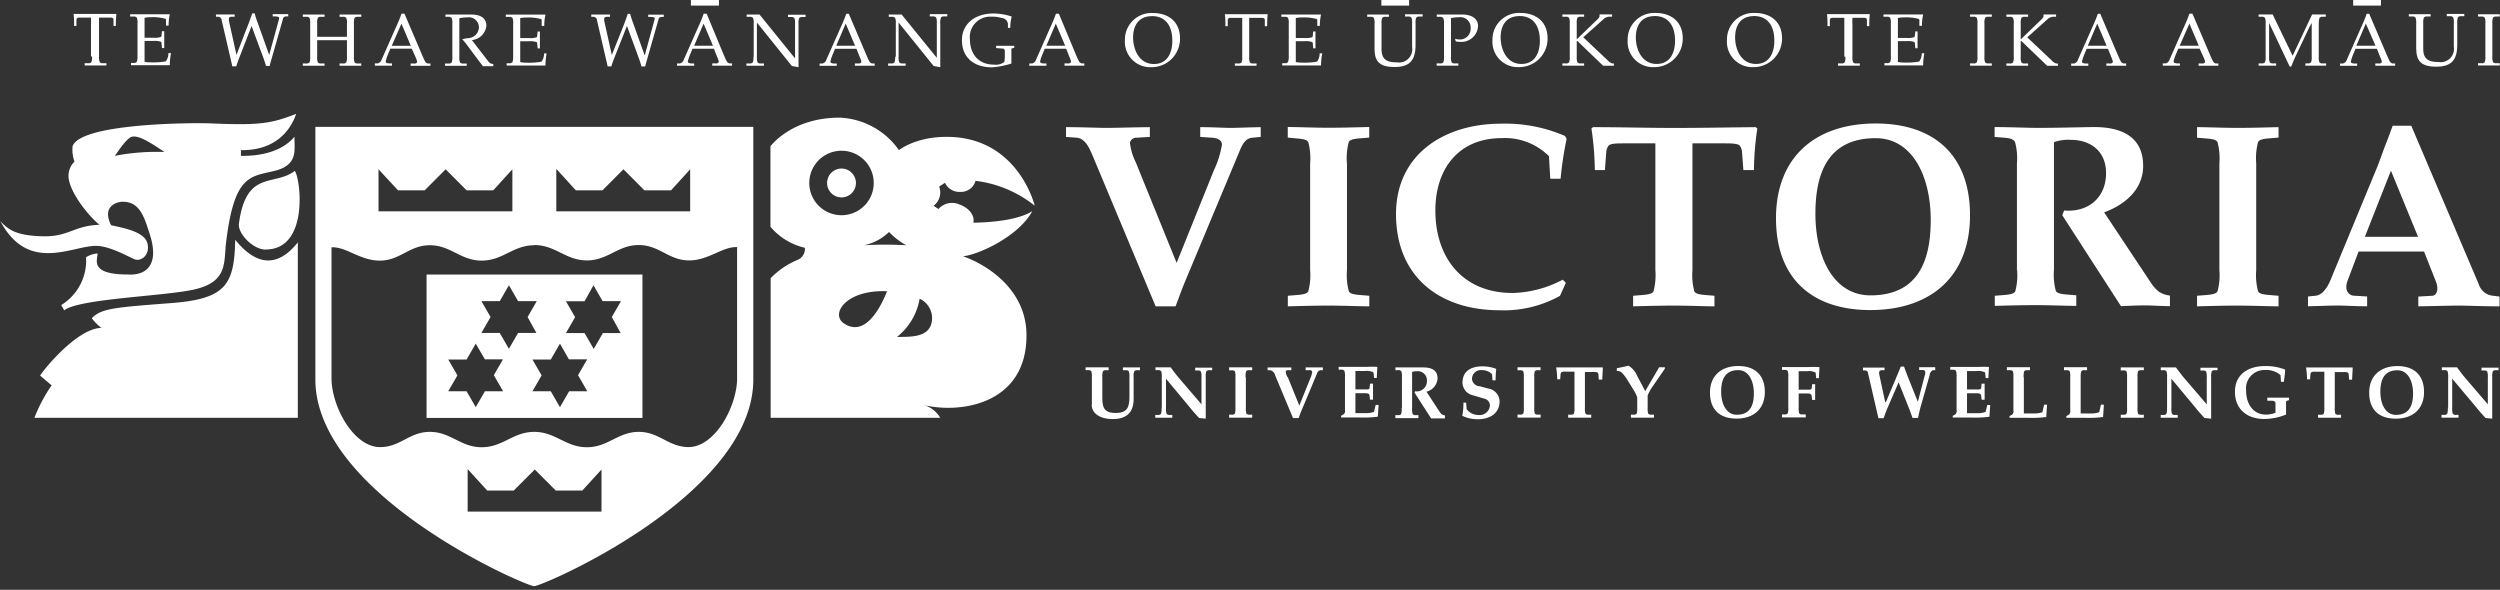 <svg xmlns="http://www.w3.org/2000/svg" viewBox="0 0 376.14 88.74"><rect x="0" y="0" width="376.14" height="88.74" fill="#333333" stroke="none"/><defs><style>.a{fill:transparent}.b{fill:#fff}</style></defs><title>logo_vic-mq</title><path class="a" d="M0 .01h376.12v88.73H0V.01z"/><path class="b" d="M360.71 55.08c2.5 0 4 1.36 4 3.91s-1.69 4-4.25 4-4-1.37-4-3.91 1.69-4 4.25-4zm0 .63c-2.08 0-2.57 1.55-2.57 3.23 0 1.85.77 3.48 2.35 3.48 2.08 0 2.57-1.54 2.57-3.22 0-1.85-.77-3.49-2.35-3.49zM70.36 70.64v6.33H90.5v-6.33l-2.88 3.16h-4l-3.16-3.16-3.16 3.16h-4l-2.88-3.16zM56.95 25.47v6.33h20.14v-6.33l-2.88 3.17h-4l-3.16-3.17-3.16 3.17h-4l-2.94-3.17zm26.75 0v6.33h20.14v-6.33l-2.88 3.17h-4l-3.16-3.17-3.16 3.17h-4l-2.88-3.17zM80.39 36.9c-3.22 0-4.7 2.31-7.92 2.31s-4.7-2.38-7.92-2.31c-3 .06-4.33 2.26-7.33 2.31s-5.13-2.12-7.34-2v19.91c.11 4.17 3.33 10.15 7.32 10.15 3 0 4.35-2.23 7.35-2.29 3.22-.07 4.7 2.31 7.92 2.31s4.7-2.31 7.92-2.31 4.7 2.31 7.92 2.31 4.7-2.37 7.92-2.31c3 .06 4.33 2.24 7.33 2.29 4 0 7.23-6 7.34-10.15V37.18c-2.21-.11-4.37 2.07-7.34 2s-4.33-2.24-7.33-2.31c-3.22-.07-4.7 2.31-7.92 2.31s-4.7-2.31-7.92-2.31zm0 51.3c-1.3 0-32.94-13.71-32.94-31.11v-38h65.89v38c0 17.4-31.66 31.11-33 31.11zm-4.71-29.36l-1.38-2.39 1.38-2.39h-2.73l-1.37-2.36-1.38 2.39h-2.76l1.38 2.39-1.38 2.39h2.76l1.38 2.39 1.38-2.39h2.76zm17.71-8.72l-1.34-2.42 1.38-2.39h-2.76l-1.38-2.39-1.34 2.41h-2.8l1.38 2.39-1.38 2.39h2.8l1.38 2.39 1.38-2.39h2.76zm-12.67 0l-1.34-2.42 1.38-2.39h-2.81l-1.38-2.39-1.38 2.39h-2.76l1.38 2.39-1.38 2.39h2.76l1.38 2.39 1.38-2.39h2.76zm7.63 8.72l-1.38-2.39 1.38-2.39h-2.76l-1.34-2.36-1.38 2.39h-2.76l1.38 2.39-1.38 2.39h2.76l1.38 2.39 1.38-2.39h2.76zM64.14 41.3h32.52v21.58H64.18V41.29zm-24.19-3.75c-1.86 0-4.21-2.41-4-3.91 1.09-8.17 5.3-5.54 8.4-7.93.88 1.15 2.18 11.83-4.38 11.83zm98.41 7.42a9.34 9.34 0 0 1-3.41 5.73c1.75-.05 4.57.18 5.18-2a3.22 3.22 0 0 0-1.73-3.74zm-4.89-1.15c-6.18-.27-8.58 3.42-6.51 4.83 3.93 2.67 6.48-4.92 6.51-4.83zm.29-8.92a7.59 7.59 0 0 1-3.76 2 53.85 53.85 0 0 1 6.35 0 10.73 10.73 0 0 1-2.59-2zm-12-7.37a4.85 4.85 0 1 0 4.85-4.85 4.85 4.85 0 0 0-4.85 4.85zm19.41 3.95a2.72 2.72 0 0 1 3.21-.7c1.43.49 2.33 1.7 2.06 2.73 7.12-.14 8.82-1.79 8.87-1.73-2.07 3.81-8.13 6.56-10.42 6.78 3.24 1.11 9.59 4.8 9.55 11.93 0 10.42-10.11 11.87-15.79 10.37a4.17 4.17 0 0 1 2.81 2h-25.51v-21a11.93 11.93 0 0 1 4.15-2.8 1.81 1.81 0 0 0 1-1.78 9.58 9.58 0 0 1-5.18-3.16V22.01s3.13-4.31 10.41-4.31a11.46 11.46 0 0 1 8.92 4.89s2.42-2 7.19-2c10.76 0 13.24 10.36 13.24 10.36a17.61 17.61 0 0 0-8.9-3.74 2.29 2.29 0 0 1-2.34 1.66 2.37 2.37 0 0 1-2.26-1.37l-.88.57a2.47 2.47 0 0 1 .16 1.09 2.54 2.54 0 0 1-1 1.8l.81.54zm-16.73-3.95a2.17 2.17 0 1 1 2.17 2.17 2.17 2.17 0 0 1-2.17-2.17zm-79.63 8.86v26.47H5.18a23.44 23.44 0 0 1 2.59-4.89c-1-.81-1.81-1.55-1.73-1.44-.09-.11 5.31-7.12 9.21-7.2a8 8 0 0 1-1.44-1.44c1.39-1.55 3.87-1.66 12.08-2.3s9.35-2.87 9.5-9.51c2 2.45 5.48 5.41 9.49.3zM24.75 22.88c-2.63-1.81-4-2.5-4.89-2.31s-2.61 3-2.59 2.88a32.81 32.81 0 0 1 7.48-.58zm-9.8 10.93c-1.88-1.58-4.28-4.74-4.61-6.91a3 3 0 0 1 .87-2.59 5.14 5.14 0 0 1-.29-2.3c1.14-3.41 17.38-3.56 20.72-3.45 7.59.34 9.21 0 12.95-1.44-.1-.13-1.25 5.57-8.34 5.47v.86c2.8.05 6.13-.58 8.06-2.88-.06 1.93.67 4.3-3.16 5.18-3.69.85-6 .73-7.19 11.22-.24 3 0 5.55-4.89 6.62-4.71 1-17.17 1.35-19.41 3.1l-.45-.79a7.86 7.86 0 0 0 3.74-7.2 3.87 3.87 0 0 1 1.73-.57c0 1-1.26 3.17 4.6 3.17.11 0 5.51.64 3.17-6.33-.73-2.18-1.38-4.66-4-4.61 0-.05-3.41.16-1.73 3.53 2.39.5 5.11 1.09 5.48 2.8s-1 2.73-2 2.3-3.77-2-5.75-2c-3.66 0-10.2 4.15-14.39-3.71 1.21 1.3 2.36 2.16 6.33 2.27s4.71-1.62 8.63-1.73zM354.05 0h4.18v.84h-4.18V0zM103.99 0h4.18v.84h-4.22V0zm271 3.5v5a2 2 0 0 0 .1.84.52.52 0 0 0 .47.17h.54v.34h-3.27v-.34h.54a.52.52 0 0 0 .47-.17 2 2 0 0 0 .1-.84v-5a2 2 0 0 0-.1-.84.52.52 0 0 0-.47-.17h-.54v-.34h3.27v.34h-.54a.52.52 0 0 0-.47.17 2 2 0 0 0-.1.84zm-361.3 5V3.77a11.14 11.14 0 0 0 0-1.12h-1.74c-.34 0-.42.1-.45.37v.88h-.35c0-.6 0-1.22-.08-1.8h6.44c-.06.58-.08 1.2-.08 1.8h-.35v-.88c0-.27-.11-.37-.45-.37H14.9V8.5a2 2 0 0 0 .1.84.52.52 0 0 0 .47.17h.54v.34h-3.27v-.34h.54a.52.52 0 0 0 .47-.17 2 2 0 0 0 .1-.84zm7 0v-5a2 2 0 0 0-.1-.84.52.52 0 0 0-.47-.17h-.54v-.34h5.97a7.47 7.47 0 0 0-.18 1.7h-.39v-.73a.3.3 0 0 0-.1-.3 6.94 6.94 0 0 0-2.19-.23 3.84 3.84 0 0 0-.94.09v3h1.29a3.1 3.1 0 0 0 1.18-.12.42.42 0 0 0 .09-.29l.06-.58h.34v2.54h-.34l-.06-.66a.37.37 0 0 0-.09-.28 2.78 2.78 0 0 0-1.18-.13h-1.29v3.13a3.86 3.86 0 0 0 .94.09 10.27 10.27 0 0 0 2.26-.15 2.07 2.07 0 0 0 .39-1.25h.39a9.61 9.61 0 0 0-.18 1.83h-5.84v-.34h.4a.55.55 0 0 0 .47-.17 2 2 0 0 0 .1-.84zm18.56-.8l-1.4-3.79-1.9 4.92c-.15.38-.29.76-.4 1.15h-.6c-.08-.41-.17-.76-.26-1.15l-1.33-5.75a.57.57 0 0 0-.56-.56h-.31v-.34h2.82v.34h-.47c-.29 0-.51.08-.37.74l1.11 5 1.37-3.56c.35-.88.7-1.78 1-2.69h.36a14.2 14.2 0 0 0 .46 1.41l1.73 4.85 1.49-5.43c.07-.27-.09-.34-.51-.37h-.45v-.34h2.34v.34h-.36a.43.43 0 0 0-.42.32l-1.71 6c-.09.32-.21.67-.3 1.13h-.56c-.25-.88-.51-1.53-.79-2.3zm14-4.16v5a2 2 0 0 0 .1.84.52.52 0 0 0 .47.17h.54v.34h-3.27v-.34h.54a.52.52 0 0 0 .47-.17 2 2 0 0 0 .1-.84V6.05h-4.48v2.49a2 2 0 0 0 .1.84.52.52 0 0 0 .47.17h.54v.34h-3.27v-.34h.54a.52.52 0 0 0 .47-.17 2 2 0 0 0 .1-.84v-5a2 2 0 0 0-.1-.84.52.52 0 0 0-.47-.17h-.54v-.34h3.27v.34h-.54a.52.52 0 0 0-.47.17 2 2 0 0 0-.1.84v2h4.48v-2a2 2 0 0 0-.1-.84.52.52 0 0 0-.47-.17h-.54v-.34h3.27v.34h-.54a.52.52 0 0 0-.47.17 2 2 0 0 0-.1.84zm5.73 3.35h2.83L60.4 3.56l-1.45 3.31zm1.88-4.82l2.71 6.35c.1.22.22.52.36.76a.62.62 0 0 0 .45.38h.38v.34h-2.98v-.34h.53a.43.43 0 0 0 .46-.22 2.6 2.6 0 0 0-.23-.71l-.59-1.31h-3.22l-.31.75a6.44 6.44 0 0 0-.39 1.16c0 .23.19.28.54.31h.41v.34H56.4v-.34h.41a.8.8 0 0 0 .6-.55l2-4.52c.35-.78.73-1.61 1-2.41h.36zm8.25.65v5.83a2 2 0 0 0 .1.84.52.52 0 0 0 .47.17h.54v.34h-3.27v-.34h.54a.52.52 0 0 0 .47-.17 2 2 0 0 0 .1-.84v-5a2 2 0 0 0-.11-.85.55.55 0 0 0-.47-.17h-.46v-.34h3.9c1.79 0 2.26.87 2.26 1.68A2.4 2.4 0 0 1 71 6.03l2.54 3.3a.86.86 0 0 0 .68.29v.34h-1.57c-.14-.22-.31-.41-.46-.61l-2.06-2.76c-.18-.25-.39-.46-.58-.69a7.7 7.7 0 0 1 1.05-.18 1.65 1.65 0 0 0 1.45-1.56 1.51 1.51 0 0 0-1.77-1.54 4.34 4.34 0 0 0-1.14.13zm8.1 5.83v-5a2 2 0 0 0-.1-.84.52.52 0 0 0-.47-.17h-.54V2.2h5.97a7.5 7.5 0 0 0-.18 1.7h-.39v-.73a.29.29 0 0 0-.1-.3 6.94 6.94 0 0 0-2.19-.23 3.83 3.83 0 0 0-.94.09v3h1.29a3.1 3.1 0 0 0 1.18-.12.42.42 0 0 0 .09-.29l.06-.58h.34v2.54h-.34l-.06-.66a.37.37 0 0 0-.09-.28 2.78 2.78 0 0 0-1.18-.13h-1.29v3.13a3.86 3.86 0 0 0 .94.09 10.26 10.26 0 0 0 2.26-.15 2.07 2.07 0 0 0 .39-1.25h.39a9.61 9.61 0 0 0-.18 1.83h-5.84v-.34h.4a.55.55 0 0 0 .47-.17 2 2 0 0 0 .1-.84zm18.52-.86l-1.4-3.79-1.95 4.94c-.15.38-.29.76-.4 1.15h-.56c-.08-.41-.17-.76-.26-1.15l-1.33-5.75a.56.56 0 0 0-.56-.56h-.31v-.34h2.82v.34h-.47c-.29 0-.51.08-.37.74l1.11 5 1.4-3.49c.35-.88.7-1.78 1-2.69h.36a14.2 14.2 0 0 0 .46 1.41L97 8.35l1.49-5.43c.07-.27-.09-.34-.51-.37h-.45v-.34h2.34v.34h-.36a.43.43 0 0 0-.42.32l-1.71 6c-.09.32-.21.67-.3 1.13h-.56c-.25-.88-.51-1.53-.79-2.3zm8.71-.81h2.83l-1.41-3.33-1.42 3.33zm1.88-4.82l2.63 6.34c.1.22.22.52.36.76a.62.62 0 0 0 .45.38h.38v.34h-2.98v-.34h.53a.43.43 0 0 0 .46-.22 2.6 2.6 0 0 0-.23-.71l-.51-1.28h-3.22l-.31.75a6.44 6.44 0 0 0-.39 1.16c0 .23.19.28.54.31h.41v.34h-2.58v-.34h.41a.8.8 0 0 0 .6-.55l2-4.52c.35-.78.73-1.61 1-2.41h.36zm7.08 6.48v-5a2 2 0 0 0-.1-.84.55.55 0 0 0-.47-.17h-.49v-.34h1.94l5.34 6.6V3.57a2 2 0 0 0-.1-.84.55.55 0 0 0-.47-.17h-.49v-.34h2.64v.34h-.49a.55.55 0 0 0-.47.17 2 2 0 0 0-.1.84v6.54l-1-.18-5.26-6.54v5.15a2 2 0 0 0 .1.84.55.55 0 0 0 .47.17h.49v.34h-2.64v-.34h.49a.55.55 0 0 0 .47-.17 2 2 0 0 0 .1-.84zm12.42-1.66h2.83l-1.41-3.33-1.42 3.33zm1.88-4.82l2.71 6.35c.1.22.22.52.36.76a.62.62 0 0 0 .45.38h.38v.34h-2.98v-.34h.52a.43.43 0 0 0 .46-.22 2.6 2.6 0 0 0-.23-.71l-.51-1.28h-3.22l-.31.75a6.44 6.44 0 0 0-.39 1.16c0 .23.19.28.54.31h.41v.34h-2.58v-.34h.41a.8.8 0 0 0 .6-.55l2-4.52c.35-.78.73-1.61 1-2.41h.36zm7.08 6.48v-5a2 2 0 0 0-.1-.84.55.55 0 0 0-.47-.17h-.49v-.34h1.94l5.29 6.51V3.48a2 2 0 0 0-.1-.84.55.55 0 0 0-.47-.17h-.49v-.34h2.64v.34h-.49a.55.55 0 0 0-.47.17 2 2 0 0 0-.1.84v6.63l-1-.18-5.27-6.54v5.15a2 2 0 0 0 .1.84.55.55 0 0 0 .47.17h.49v.34h-2.64v-.34h.49a.55.55 0 0 0 .47-.17 2 2 0 0 0 .1-.84zm16.4.25V7.7a.34.34 0 0 0-.38-.39l-.93-.08v-.34h2.74v.28l-.32.11c-.12 0-.12.09-.12.41v1.87a12.56 12.56 0 0 1-2.94.57c-2.49 0-4.5-1.29-4.5-4.1 0-2.46 2-4 4.72-4a8.81 8.81 0 0 1 2.77.46 7 7 0 0 0-.22 1.7h-.35V3.6a1 1 0 0 0-.93-.89 4.81 4.81 0 0 0-1.56-.2 3.06 3.06 0 0 0-3.23 3.39c0 2.23 1.3 3.82 3.6 3.82a2.08 2.08 0 0 0 1.56-.39 1.06 1.06 0 0 0 .06-.46zm6.25-1.91h2.83l-1.41-3.33-1.42 3.33zm1.88-4.82l2.64 6.34c.1.22.22.52.36.76a.62.62 0 0 0 .45.38h.38v.34h-2.98v-.34h.53a.43.43 0 0 0 .46-.22 2.61 2.61 0 0 0-.23-.71l-.51-1.28h-3.22l-.31.75a6.44 6.44 0 0 0-.39 1.16c0 .23.19.28.54.31h.41v.34h-2.58v-.34h.41a.8.8 0 0 0 .6-.55l2-4.52c.35-.78.73-1.61 1-2.41h.36zm14 .37c-1.94 0-2.83 1.36-2.83 3.2s.92 4 3.13 4c1.87 0 2.77-1.45 2.77-3.51 0-2.21-1-3.7-3.07-3.7zm-.06 7.68a3.82 3.82 0 0 1-4-4.07 4 4 0 0 1 4.2-4.08c2.39 0 4.09 1.34 4.09 3.82a4.28 4.28 0 0 1-4.33 4.33zm13.65-1.57V2.69h-1.73c-.33 0-.42.1-.45.37v.88h-.35c0-.6 0-1.22-.08-1.8h6.44c-.06.58-.08 1.2-.08 1.8h-.35v-.88c0-.27-.11-.37-.45-.37h-1.9v5.85a2 2 0 0 0 .1.84.52.52 0 0 0 .47.17h.54v.34h-3.27v-.34h.54a.52.52 0 0 0 .47-.17 2 2 0 0 0 .1-.84zm7 0v-5a2 2 0 0 0-.1-.84.52.52 0 0 0-.47-.17h-.54v-.34h5.97a7.47 7.47 0 0 0-.18 1.7h-.39v-.73a.29.29 0 0 0-.1-.3 6.94 6.94 0 0 0-2.19-.23 3.83 3.83 0 0 0-.94.09v3h1.29a3.1 3.1 0 0 0 1.18-.12.42.42 0 0 0 .09-.29l.06-.58h.34v2.54h-.34l-.06-.66a.37.37 0 0 0-.09-.28 2.79 2.79 0 0 0-1.18-.13h-1.29v3.13a3.85 3.85 0 0 0 .94.09 10.27 10.27 0 0 0 2.26-.15 2.07 2.07 0 0 0 .39-1.25h.39a9.57 9.57 0 0 0-.18 1.83h-5.84v-.34h.4a.55.55 0 0 0 .47-.17 2 2 0 0 0 .1-.84zm12.91-1v-4a2 2 0 0 0-.1-.84.52.52 0 0 0-.47-.17h-.54v-.34h3.27v.34h-.54a.52.52 0 0 0-.47.17 2 2 0 0 0-.1.84v3.84c0 1.59.83 2 2.3 2a2 2 0 0 0 2.3-2.31V3.5a2 2 0 0 0-.1-.84.55.55 0 0 0-.47-.17h-.49v-.34h2.64v.34h-.49a.55.55 0 0 0-.47.17 2 2 0 0 0-.1.84v3.23c0 2.39-.91 3.35-3.16 3.35-1.9 0-3-.57-3-2.61zm11.5-4.84v5.83a2 2 0 0 0 .1.84.52.52 0 0 0 .47.17h.54v.34h-3.27v-.34h.54a.52.52 0 0 0 .47-.17 2 2 0 0 0 .1-.84v-5a1.87 1.87 0 0 0-.11-.81.57.57 0 0 0-.48-.19h-.5v-.34h3.9c1.08 0 2.31.45 2.31 1.71a2.51 2.51 0 0 1-2.68 2.4 3.4 3.4 0 0 1-.67-.07l-.11-.4a2.4 2.4 0 0 0 .74.11 1.61 1.61 0 0 0 1.61-1.67 1.56 1.56 0 0 0-1.81-1.67 4.33 4.33 0 0 0-1.14.13zm10.3-.28c-1.95 0-2.83 1.36-2.83 3.2s.92 4 3.13 4c1.87 0 2.77-1.45 2.77-3.51 0-2.21-1-3.7-3.07-3.7zm-.06 7.68a3.82 3.82 0 0 1-4-4.07 4 4 0 0 1 4.2-4.08c2.39 0 4.09 1.34 4.09 3.82a4.28 4.28 0 0 1-4.33 4.33zm8.68-3.86v2.29a2 2 0 0 0 .1.84.52.52 0 0 0 .47.17h.54v.34h-3.27v-.34h.54a.52.52 0 0 0 .47-.17 2 2 0 0 0 .1-.84v-5a2 2 0 0 0-.1-.84.52.52 0 0 0-.47-.17h-.54v-.34h3.27v.34h-.54a.51.51 0 0 0-.47.17 2 2 0 0 0-.1.84v2.39l3.11-3a1.17 1.17 0 0 0 .32-.44v-.31h1.89v.34h-.47a1.42 1.42 0 0 0-.87.42l-3 2.68 3.69 3.48a1.49 1.49 0 0 0 .69.46h.23v.34h-1.62l-3.89-3.74-.11.08zm11.72-3.82c-1.95 0-2.83 1.36-2.83 3.2s.92 4 3.13 4c1.87 0 2.77-1.45 2.77-3.51 0-2.21-1-3.7-3.07-3.7zm-.06 7.68a3.82 3.82 0 0 1-4-4.07 4 4 0 0 1 4.2-4.08c2.39 0 4.09 1.34 4.09 3.82a4.28 4.28 0 0 1-4.33 4.33zm15-7.68c-1.95 0-2.83 1.36-2.83 3.2s.92 4 3.13 4c1.87 0 2.77-1.45 2.77-3.51 0-2.21-1-3.7-3.07-3.7zm-.06 7.68a3.82 3.82 0 0 1-4-4.07 4 4 0 0 1 4.2-4.08c2.39 0 4.09 1.34 4.09 3.82a4.28 4.28 0 0 1-4.33 4.33zm13.66-1.57V2.68h-1.73c-.34 0-.42.1-.45.37v.88h-.35c0-.6 0-1.22-.08-1.8h6.44c-.06.58-.08 1.2-.08 1.8h-.35v-.88c0-.27-.11-.37-.45-.37h-1.73a11 11 0 0 0 0 1.12v4.73a2 2 0 0 0 .1.84.52.52 0 0 0 .47.17h.54v.34h-3.28v-.34h.54a.52.52 0 0 0 .47-.17 2 2 0 0 0 .1-.84zm7 0v-5a2 2 0 0 0-.1-.84.52.52 0 0 0-.47-.17h-.54v-.34h5.97a7.48 7.48 0 0 0-.18 1.7h-.39v-.73a.29.29 0 0 0-.1-.3 6.94 6.94 0 0 0-2.19-.23 3.84 3.84 0 0 0-.94.09v3h1.29a3.1 3.1 0 0 0 1.18-.12.43.43 0 0 0 .09-.29l.06-.58h.34v2.54h-.34l-.06-.66a.37.37 0 0 0-.09-.28 2.78 2.78 0 0 0-1.18-.13h-1.29v3.13a3.86 3.86 0 0 0 .94.09 10.27 10.27 0 0 0 2.26-.15 2.08 2.08 0 0 0 .39-1.25h.39a9.65 9.65 0 0 0-.18 1.83h-5.83V9.5h.4a.55.55 0 0 0 .47-.17 2 2 0 0 0 .1-.84zm14.08-5v5a2 2 0 0 0 .1.84.52.52 0 0 0 .47.17h.54v.34h-3.27v-.34h.54a.52.52 0 0 0 .47-.17 2 2 0 0 0 .1-.84v-5a2 2 0 0 0-.1-.84.51.51 0 0 0-.47-.17h-.54v-.34h3.27v.34h-.54a.51.51 0 0 0-.47.17 2 2 0 0 0-.1.84zm5.46 2.72v2.29a2 2 0 0 0 .1.84.52.52 0 0 0 .47.17h.54v.34h-3.27v-.34h.54a.52.52 0 0 0 .47-.17 2 2 0 0 0 .1-.84v-5a2 2 0 0 0-.1-.84.52.52 0 0 0-.47-.17h-.54v-.34h3.27v.34h-.54a.52.52 0 0 0-.47.17 2 2 0 0 0-.1.84v2.39l3.11-3a1.15 1.15 0 0 0 .32-.44v-.31h1.89v.34h-.47a1.42 1.42 0 0 0-.87.42l-3 2.68 3.69 3.48a1.49 1.49 0 0 0 .69.46h.24v.34h-1.62l-3.89-3.74-.11.08zm10.08.63h2.84l-1.41-3.33-1.42 3.33zm1.88-4.82l2.71 6.35c.1.22.22.52.36.76a.62.62 0 0 0 .45.38h.38v.34h-2.98v-.34h.53a.43.43 0 0 0 .46-.22 2.61 2.61 0 0 0-.23-.71l-.51-1.28h-3.21l-.31.75a6.44 6.44 0 0 0-.39 1.16c0 .23.19.28.54.31h.41v.34h-2.58v-.34h.41a.8.8 0 0 0 .6-.55l2-4.52c.35-.78.73-1.61 1-2.41h.32zm12 4.82h2.83l-1.41-3.33-1.46 3.32zm1.88-4.82l2.71 6.35c.1.22.22.52.36.76a.62.62 0 0 0 .45.38h.38v.34h-2.98v-.34h.53a.43.43 0 0 0 .46-.22 2.59 2.59 0 0 0-.24-.71l-.59-1.3h-3.22l-.31.75a6.37 6.37 0 0 0-.39 1.16c0 .23.19.28.54.31h.41v.34h-2.58v-.34h.41a.8.8 0 0 0 .6-.55l2-4.52c.35-.78.73-1.61 1-2.41h.36zm19 1.47v5a2 2 0 0 0 .1.84.52.52 0 0 0 .47.17h.54v.34h-3.12v-.34h.38a.55.55 0 0 0 .47-.17 2 2 0 0 0 .1-.84V3.46a9.08 9.08 0 0 0-.49.92l-2 4.22c-.21.46-.4.95-.6 1.42h-.22l-3.1-6.56v5.07a2 2 0 0 0 .1.84.55.55 0 0 0 .47.17h.49v.34h-2.64v-.34h.49a.55.55 0 0 0 .47-.17 2 2 0 0 0 .1-.84v-5a2 2 0 0 0-.1-.84.55.55 0 0 0-.47-.17h-.49v-.34h2.12l3 6.21 2.93-6.21h2.06v.34h-.47a.55.55 0 0 0-.47.17 2 2 0 0 0-.1.84zm5.71 3.35h2.83l-1.46-3.34-1.42 3.33zm1.88-4.82l2.71 6.35c.1.22.22.52.36.76a.62.62 0 0 0 .45.38h.38v.34h-2.98v-.34h.53a.43.43 0 0 0 .46-.22 2.58 2.58 0 0 0-.24-.71l-.51-1.28h-3.22l-.31.75a6.44 6.44 0 0 0-.39 1.16c0 .23.19.28.54.31h.41v.34h-2.58v-.34h.41a.8.8 0 0 0 .6-.55l2-4.52c.35-.78.73-1.61 1-2.41h.36zm7.07 5.43v-4a2 2 0 0 0-.1-.84.52.52 0 0 0-.47-.17h-.54v-.34h3.28v.34h-.54a.52.52 0 0 0-.47.17 2 2 0 0 0-.1.84v3.84c0 1.59.83 2 2.3 2a2 2 0 0 0 2.3-2.31V3.45a2 2 0 0 0-.1-.84.54.54 0 0 0-.47-.17h-.49V2.1h2.64v.34h-.49a.55.55 0 0 0-.47.17 2 2 0 0 0-.1.84v3.23c0 2.39-.91 3.35-3.16 3.35-1.9 0-3-.57-3-2.61zM207.83 0h4.18v.84h-4.18V0zm151.92 25.63l-3.94 10h8l-4.1-10zm5 12.22h-9.89l-1.66 4.4c-.55 1.49.24 2.2.95 2.24l2 .12v1.47c-1.89 0-3.31-.11-4.45-.11s-2.56.07-4.45.11v-1.47l1.18-.12c1-.12 1.74-1.22 2.21-2.36l7.13-17.25 1-2.72.63-1.62.59-1.62h2.8l10.16 23.85a2.47 2.47 0 0 0 2.17 1.73l.95.12v1.47c-2.64 0-4.57-.11-6.11-.11s-3.51.07-6.11.11v-1.47l2.09-.12c.63 0 1.06-.9.55-2.16l-1.77-4.48zM170.84 24.31l6.19 15.24 5.6-13.91a14.86 14.86 0 0 0 1.22-3.86c0-.71-.67-1-1.46-1.06l-1.81-.12v-1.47c1.93 0 3.43.11 4.57.11s2.6-.08 4.53-.11v1.47l-1.26.12c-.87.08-1.38.71-1.85 1.85l-8.2 19.62c-.55 1.3-1 2.6-1.5 3.9h-3l-9.42-22.53c-.47-1.1-1.1-2.72-2.44-2.84l-1.62-.12v-1.47c2.6 0 4.61.11 6.15.11s3.51-.08 6.46-.11v1.47l-2 .12a1 1 0 0 0-1 .75 9.18 9.18 0 0 0 .83 2.84zm31.82.27v16.06a9.45 9.45 0 0 0 .28 3.19c.16.31.59.47 1.62.55l1.46.12v1.59c-1.62 0-3.78-.11-6.11-.11s-4.53.07-6.15.11V44.5l1.46-.12c1-.08 1.46-.24 1.62-.55a9.43 9.43 0 0 0 .28-3.19V24.58a9.42 9.42 0 0 0-.28-3.19c-.16-.31-.59-.47-1.62-.55l-1.47-.14v-1.59c1.62 0 3.78.11 6.15.11s4.49-.08 6.11-.11v1.59l-1.46.12c-1 .08-1.46.24-1.62.55a9.44 9.44 0 0 0-.28 3.19zm32.92 18l-.87 1.93a17.33 17.33 0 0 1-9.07 2.17c-9 0-15.6-5-15.6-14.47 0-9.07 7.37-13.6 15.76-13.6a22.57 22.57 0 0 1 9.67 1.85l.24.43a52.52 52.52 0 0 0-.91 6h-1.55l-.2-3.39a9.36 9.36 0 0 0-7.09-2.72c-6.54 0-10 4.65-10 10.88 0 7.21 4.17 12.42 11.62 12.42a16.89 16.89 0 0 0 7.54-2l.47.47zm19.06-21v19.06a9.48 9.48 0 0 0 .28 3.19c.16.31.59.47 1.61.55l1.42.12v1.59c-1.61 0-3.78-.11-6.1-.11s-4.53.07-6.14.11V44.5l1.46-.12c1-.08 1.46-.24 1.61-.55a9.44 9.44 0 0 0 .28-3.19V21.57h-4.6c-1.06 0-2.16 0-2.44.35a1.77 1.77 0 0 0-.35.95l-.2 2.72h-1.52a45.19 45.19 0 0 0-.51-6.26l.24-.2c4.15 0 8.24.12 12.22.12s8.11-.08 12.26-.12l.24.2a45.18 45.18 0 0 0-.51 6.26h-1.59l-.2-2.72a1.76 1.76 0 0 0-.35-.95c-.28-.35-1.38-.35-2.44-.35h-4.6zm27.57-.79c-7.33 0-9.07 5.48-9.07 11.39 0 6.5 2.72 12.26 8.28 12.26 7.33 0 9.07-5.44 9.07-11.35 0-6.5-2.72-12.3-8.28-12.3zm0-2.21c8.83 0 14.19 4.81 14.19 13.8 0 9.3-6 14.27-15 14.27-8.83 0-14.19-4.81-14.19-13.8 0-9.3 6-14.27 15-14.27zm21.25 22.06V24.58a9.45 9.45 0 0 0-.28-3.19c-.2-.39-.59-.59-1.62-.67l-1.46-.12v-1.48c2.6 0 4.61.12 6.62.12 2.68 0 5.32-.08 8-.12 4-.08 7.73 1.14 7.73 5.83 0 3.47-2.6 5.79-5.87 7l7.14 10.75a5.53 5.53 0 0 0 1.14 1.22 4 4 0 0 0 1.62.55v1.59c-1.26 0-2.56-.11-3.82-.11s-2.37.07-3.55.11l-8.83-13.68.28-.71c3.63.31 6.31-1.93 6.31-5.63 0-3.23-2.25-5-5.32-5a6.43 6.43 0 0 0-2.52.35v19.18a9.48 9.48 0 0 0 .28 3.19c.16.31.59.47 1.62.55l1.46.12v1.59c-1.62 0-3.79-.11-6.11-.11s-4.53.07-6.15.11V44.5l1.46-.12c1-.08 1.46-.24 1.62-.55a9.48 9.48 0 0 0 .28-3.19zm36-16.06v16.06a9.45 9.45 0 0 0 .28 3.19c.16.31.59.47 1.62.55l1.46.12v1.59c-1.62 0-3.78-.11-6.11-.11s-4.53.07-6.15.11V44.5l1.46-.12c1-.08 1.46-.24 1.62-.55a9.45 9.45 0 0 0 .28-3.19V24.58a9.45 9.45 0 0 0-.28-3.19c-.16-.31-.59-.47-1.62-.55l-1.46-.12v-1.59c1.62 0 3.78.11 6.15.11s4.49-.08 6.11-.11v1.57l-1.46.12c-1 .08-1.46.24-1.62.55a9.44 9.44 0 0 0-.28 3.19zm28.88 36.75v-4.55a2.66 2.66 0 0 0-.08-.9.47.47 0 0 0-.46-.19h-.41v-.42h2.28c.38.5.75 1 1.15 1.49l3.49 4.07v-4a2.67 2.67 0 0 0-.08-.9.47.47 0 0 0-.46-.19h-.41v-.42h2.56v.38h-.41a.48.48 0 0 0-.46.19 2.67 2.67 0 0 0-.08.9v6.2l-1-.1c-.46-.51-.93-1-1.36-1.56l-3.66-4.36v4.36a2.68 2.68 0 0 0 .08.9.48.48 0 0 0 .46.19h.41v.42h-2.56v-.42h.41a.47.47 0 0 0 .46-.19 2.67 2.67 0 0 0 .08-.9zm-204.06-.46v-4.09a2.68 2.68 0 0 0-.08-.9.48.48 0 0 0-.46-.19h-.41v-.42h3.47v.43h-.41a.48.48 0 0 0-.46.19 2.68 2.68 0 0 0-.08.9v2.77c0 1.57.1 2.57 2 2.57s2.08-1 2.08-2.65v-2.69a2.67 2.67 0 0 0-.08-.9.48.48 0 0 0-.46-.19h-.44v-.42h2.56v.42h-.41a.48.48 0 0 0-.46.19 2.66 2.66 0 0 0-.08.9v3.26c0 2-1.08 3-3.11 3s-3.2-.91-3.2-2.17zm10.52.46v-4.55a2.7 2.7 0 0 0-.08-.9.48.48 0 0 0-.46-.19h-.41v-.42h2.28c.38.5.75 1 1.15 1.49l3.49 4.07v-4a2.66 2.66 0 0 0-.08-.9.48.48 0 0 0-.46-.19h-.41v-.42h2.56v.38h-.43a.48.48 0 0 0-.46.19 2.66 2.66 0 0 0-.08.9v6.2l-1-.1c-.46-.51-.93-1-1.36-1.56l-3.62-4.35v4.36a2.67 2.67 0 0 0 .08.9.48.48 0 0 0 .46.19h.41v.42h-2.56v-.42h.41a.48.48 0 0 0 .46-.19 2.71 2.71 0 0 0 .08-.9zm12.65-4.55v4.55a2.67 2.67 0 0 0 .08.9.52.52 0 0 0 .46.16h.41v.45h-3.47v-.45h.41a.52.52 0 0 0 .46-.16 2.69 2.69 0 0 0 .08-.9v-4.55a2.67 2.67 0 0 0-.08-.9.52.52 0 0 0-.46-.16h-.41v-.45h3.47v.43h-.45a.52.52 0 0 0-.46.16 2.65 2.65 0 0 0-.08.9zm6.29-.08l1.75 4.32 1.59-3.94a4.19 4.19 0 0 0 .35-1.09.36.36 0 0 0-.48-.29h-.51v-.42h2.59v.42h-.36a.68.68 0 0 0-.53.53l-2.33 5.56c-.16.37-.28.74-.42 1.11h-.85l-2.67-6.39a1.09 1.09 0 0 0-.69-.8h-.46v-.42h3.57v.41h-.56a.28.28 0 0 0-.29.21 2.62 2.62 0 0 0 .24.8zm10.19-.79v2.68h1.49c.39 0 .62 0 .64-.23l.07-.64h.45v2.41h-.45l-.07-.56c0-.31-.25-.41-.64-.41h-1.49v3h1.43a3.79 3.79 0 0 0 1.36-.19l.26-1.05h.44l-.12 1.77a16.19 16.19 0 0 1-2.81.12h-2.71v-.26l.36-.2a.64.64 0 0 0 .22-.64v-5a2.7 2.7 0 0 0-.08-.9.48.48 0 0 0-.46-.19h-.41v-.42h4.19a15 15 0 0 1 1.63 0l-.09 1.67h-.4l-.09-.84a2.21 2.21 0 0 0-1.29-.21h-1.43zm7 5.42v-4.55a2.66 2.66 0 0 0-.08-.9.48.48 0 0 0-.46-.19l-.44.01v-.42h4.15c1.14 0 2.19.32 2.19 1.65a2.19 2.19 0 0 1-1.67 2l2 3.06a1.59 1.59 0 0 0 .32.35 1.14 1.14 0 0 0 .46.16v.45h-2.08l-2.5-3.88.08-.2a1.54 1.54 0 0 0 1.79-1.6 1.36 1.36 0 0 0-1.51-1.41 1.85 1.85 0 0 0-.72.1v5.44a2.7 2.7 0 0 0 .08.9.52.52 0 0 0 .46.16h.41v.45h-3.47v-.45h.41a.52.52 0 0 0 .46-.16 2.68 2.68 0 0 0 .08-.9zm9.21-.75h.45l.08 1a2.28 2.28 0 0 0 1.75.86 1.55 1.55 0 0 0 1.75-1.48 1.08 1.08 0 0 0-.93-1l-1.57-.47a2 2 0 0 1-1.63-1.9c0-1.79 1.33-2.47 3-2.47a5.78 5.78 0 0 1 2.08.38 16.3 16.3 0 0 0-.1 1.72h-.46l-.07-.92a2.12 2.12 0 0 0-1.49-.61 1.34 1.34 0 0 0-1.53 1.35 1.22 1.22 0 0 0 1.19 1.08l1.27.34a2 2 0 0 1 1.69 1.92c0 1.9-1.58 2.7-3.27 2.7a5.41 5.41 0 0 1-2.34-.52 9.51 9.51 0 0 0 .17-1.93zm10.7-3.81v4.55a2.68 2.68 0 0 0 .08.9.52.52 0 0 0 .46.16h.41v.45h-3.47v-.45h.41a.52.52 0 0 0 .46-.16 2.68 2.68 0 0 0 .08-.9v-4.55a2.66 2.66 0 0 0-.08-.9.52.52 0 0 0-.46-.16h-.41v-.45h3.47v.44h-.41a.52.52 0 0 0-.46.16 2.66 2.66 0 0 0-.08.9zm7.62-.85v5.41a2.71 2.71 0 0 0 .08.9.52.52 0 0 0 .46.16h.41v.45h-3.47v-.45h.41a.51.51 0 0 0 .46-.16 2.68 2.68 0 0 0 .08-.9v-5.41h-1.3a1.21 1.21 0 0 0-.69.1.51.51 0 0 0-.1.27l-.06.77h-.45a12.78 12.78 0 0 0-.15-1.78h7.01c0 .59-.06 1.11-.08 1.83h-.52l-.06-.77a.5.5 0 0 0-.1-.27 1.21 1.21 0 0 0-.69-.1h-1.3zm9.07 2.93l2.1-3.59h.86v.21l-2 2.91a7.21 7.21 0 0 0-.59 1.12v1.82a2.68 2.68 0 0 0 .08.91.53.53 0 0 0 .46.16h.41v.45h-3.47v-.45h.41a.53.53 0 0 0 .46-.16 2.73 2.73 0 0 0 .08-.91v-1.56a7 7 0 0 0-.49-1l-1.13-1.82a6.45 6.45 0 0 0-.58-.75 1 1 0 0 0-.87-.37v-.41l1.78-.39a3.36 3.36 0 0 1 1.27 1.51l1.2 2.27zm14-3.16c-2.08 0-2.57 1.55-2.57 3.23 0 1.85.77 3.48 2.35 3.48 2.08 0 2.57-1.54 2.57-3.22 0-1.85-.77-3.49-2.35-3.49zm0-.62c2.5 0 4 1.36 4 3.91s-1.69 4-4.25 4-4-1.37-4-3.91 1.69-4 4.25-4zm9.09.84v2.72h1.32c.39 0 .62 0 .64-.23l.07-.59h.45v2.36h-.45l-.07-.56c0-.31-.25-.41-.64-.41h-1.32v2.09a2.7 2.7 0 0 0 .08.9.52.52 0 0 0 .46.16h.53v.45h-3.58v-.45h.41a.52.52 0 0 0 .46-.16 2.7 2.7 0 0 0 .08-.9v-4.55a2.7 2.7 0 0 0-.08-.9.48.48 0 0 0-.46-.19h-.41v-.42h4.01a15 15 0 0 1 1.63 0l-.09 1.67h-.4l-.09-.84a2.21 2.21 0 0 0-1.29-.21h-1.25zm13.13 4.58l1.66-3.94.57-1.39h.5c.18.52.36 1 .55 1.49l1.52 3.8 1.1-4.19a1.39 1.39 0 0 0 0-.37.37.37 0 0 0-.39-.22h-.51v-.42h2.42v.45h-.37a.93.93 0 0 0-.48.77l-1.37 4.81c-.15.53-.25 1.06-.37 1.6h-.83c-.15-.39-.27-.78-.42-1.17l-1.67-4.19-1.73 4c-.2.46-.35.93-.53 1.4h-.78l-1.55-6.72a.49.49 0 0 0-.41-.47h-.36v-.42h3.24v.39h-.47a.37.37 0 0 0-.34.26 1.87 1.87 0 0 0 0 .31l.91 4.24zm12.2-4.57v2.68h1.49c.39 0 .61 0 .64-.23l.07-.64h.45v2.41h-.45l-.07-.56c0-.31-.25-.41-.64-.41h-1.49v3h1.43a3.79 3.79 0 0 0 1.36-.19l.26-1.05h.44l-.12 1.77a16.19 16.19 0 0 1-2.81.12h-2.71v-.26l.36-.2a.63.63 0 0 0 .22-.64v-5a2.68 2.68 0 0 0-.08-.9.48.48 0 0 0-.46-.19h-.41v-.42h4.19a15 15 0 0 1 1.63 0l-.09 1.67h-.4l-.09-.84a2.21 2.21 0 0 0-1.29-.21h-1.43zm8.55.87v5.42h1.43a3.79 3.79 0 0 0 1.36-.19l.26-1.14h.44l-.12 1.86a16.19 16.19 0 0 1-2.81.12h-2.71v-.26l.36-.2a.63.63 0 0 0 .22-.64v-5a2.66 2.66 0 0 0-.08-.9.52.52 0 0 0-.46-.16h-.44v-.45h3.47v.45h-.41a.52.52 0 0 0-.46.16 2.67 2.67 0 0 0-.08.9zm8.55 0v5.42h1.43a3.79 3.79 0 0 0 1.36-.19l.26-1.14h.44l-.12 1.86a16.19 16.19 0 0 1-2.81.12h-2.71v-.26l.36-.2a.64.64 0 0 0 .22-.64v-5a2.7 2.7 0 0 0-.08-.9.52.52 0 0 0-.45-.16h-.41v-.45h3.47v.45h-.41a.52.52 0 0 0-.46.16 2.67 2.67 0 0 0-.08.9zm8.55 0v4.55a2.7 2.7 0 0 0 .08.9.52.52 0 0 0 .46.16h.41v.45h-3.47v-.45h.41a.52.52 0 0 0 .46-.16 2.68 2.68 0 0 0 .08-.9v-4.55a2.66 2.66 0 0 0-.08-.9.52.52 0 0 0-.46-.16h-.41v-.45h3.47v.42h-.41a.52.52 0 0 0-.46.16 2.68 2.68 0 0 0-.08.9zm4.45 4.55v-4.55a2.66 2.66 0 0 0-.08-.9.47.47 0 0 0-.46-.19h-.41v-.42h2.28c.38.5.75 1 1.15 1.49l3.49 4.07v-4a2.67 2.67 0 0 0-.08-.9.48.48 0 0 0-.46-.19h-.41v-.42h2.56v.37h-.41a.48.48 0 0 0-.46.19 2.71 2.71 0 0 0-.08.9v6.2l-1-.1c-.46-.51-.93-1-1.36-1.56l-3.62-4.35v4.36a2.68 2.68 0 0 0 .08.9.48.48 0 0 0 .46.19h.41v.42h-2.56v-.42h.41a.47.47 0 0 0 .46-.19 2.67 2.67 0 0 0 .08-.9zm17.9-.79v1.82a8.92 8.92 0 0 1-3.27.67c-2.55 0-4.42-1.43-4.42-4.1s2.09-3.86 4.47-3.86a7.75 7.75 0 0 1 3.08.53c0 .53-.13 1.35-.19 1.83h-.44l-.06-1a3.28 3.28 0 0 0-2.34-.77 2.77 2.77 0 0 0-2.84 3.09c0 1.93 1 3.62 3 3.62a3.9 3.9 0 0 0 1.42-.28v-1.4c0-.35-.28-.4-.64-.41h-.59v-.46h3.27v.38c-.38.08-.46.12-.46.4zm7.33-4.62v5.41a2.71 2.71 0 0 0 .08.9.52.52 0 0 0 .46.16h.41v.45h-3.47v-.45h.41a.52.52 0 0 0 .46-.16 2.7 2.7 0 0 0 .08-.9v-5.41h-1.3a1.22 1.22 0 0 0-.69.1.51.51 0 0 0-.1.27l-.06.77h-.45a12.75 12.75 0 0 0-.15-1.78h7.01c0 .59-.06 1.11-.08 1.83h-.45l-.06-.77a.51.51 0 0 0-.1-.27 1.21 1.21 0 0 0-.69-.1h-1.3z"/></svg>